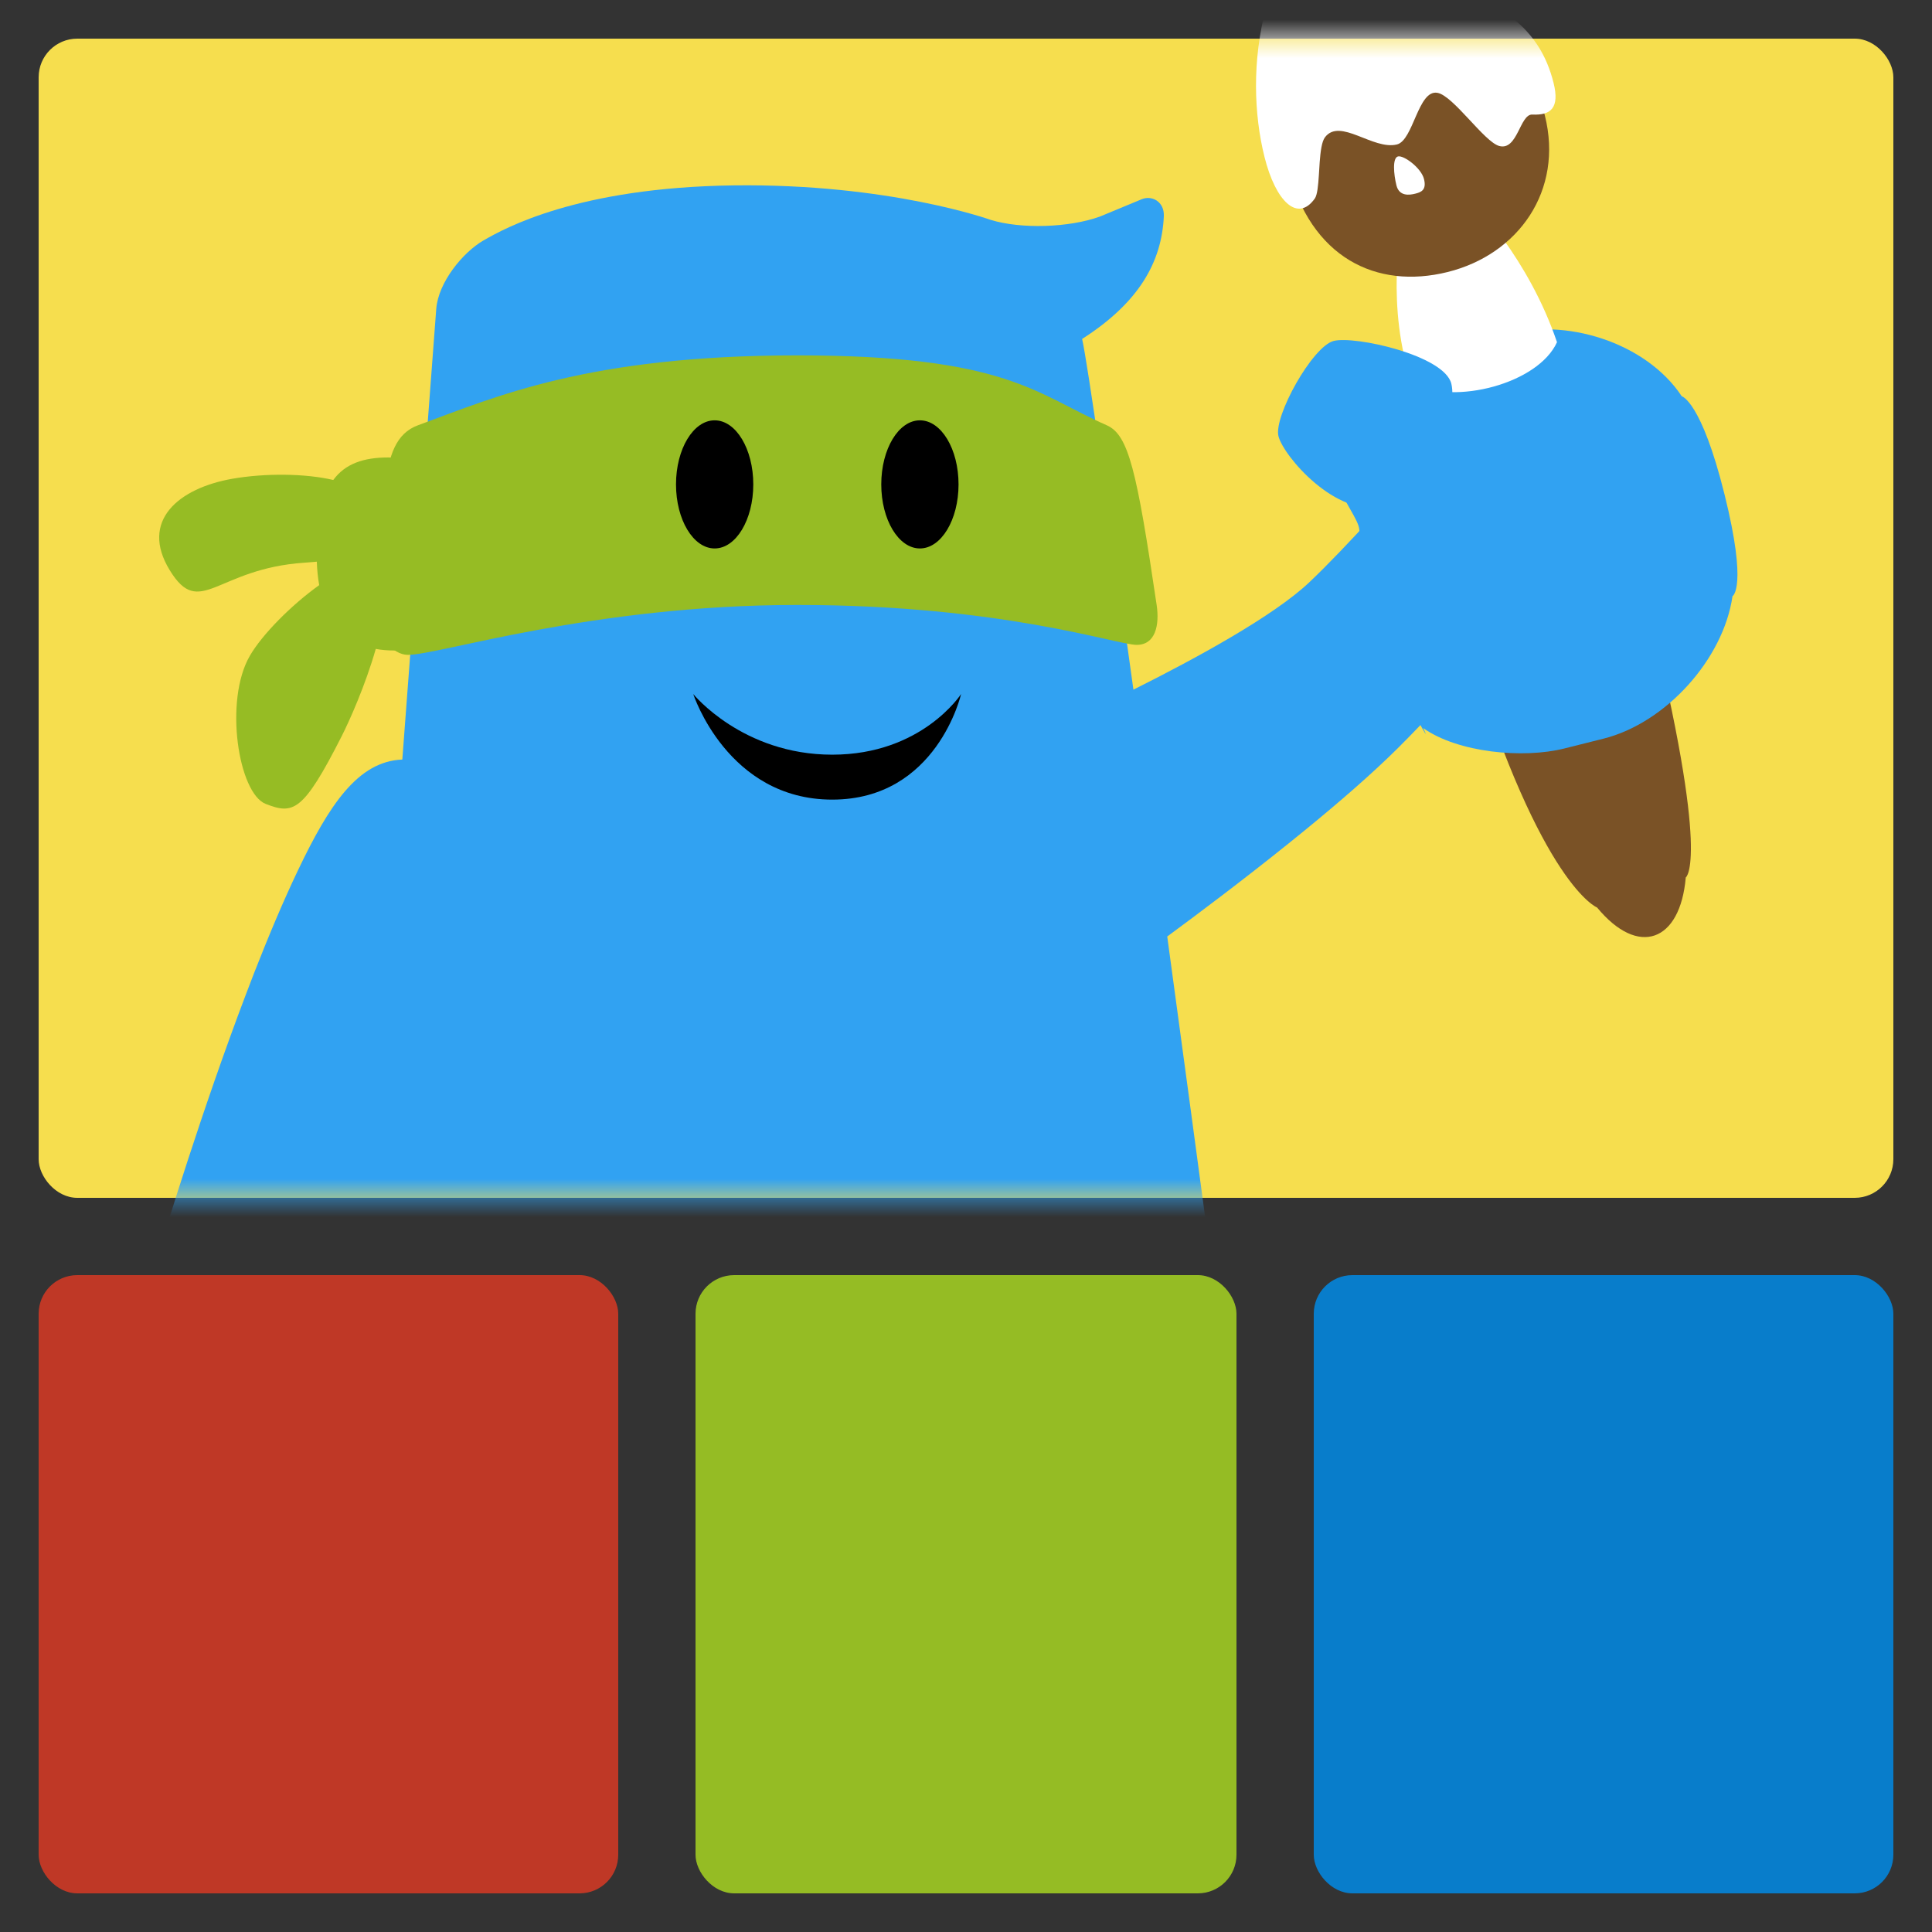 <svg xmlns="http://www.w3.org/2000/svg" xmlns:xlink="http://www.w3.org/1999/xlink" width="50" height="50" viewBox="0 0 50 50"><rect x="0" y="0" width="50" height="50" fill="#333333" stroke="none"/><defs><rect id="a" width="48" height="30" x="1" y="1" rx="1"/></defs><g fill="none" fill-rule="evenodd"><rect width="15" height="16" x="1" y="33" fill="#BF3826" rx="1"/><rect width="15" height="16" x="34" y="33" fill="#087DCB" rx="1"/><rect width="14" height="16" x="18" y="33" fill="#95BC24" rx="1"/><mask id="b" fill="#fff"><use xlink:href="#a"/></mask><use xlink:href="#a" fill="#F6DE4E"/><g mask="url(#b)"><g transform="translate(4.1 -6)"><path fill="#31A2F2" d="M21.537,11.69 C22.324,11.932 23.565,11.894 24.365,11.605 L25.438,11.16 C25.706,11.042 26.038,11.217 26.02,11.597 C25.964,12.788 25.373,13.833 23.905,14.772 C24.045,15.386 24.609,19.342 25.233,23.848 C26.866,23.032 28.861,21.941 29.78,21.074 C30.734,20.172 32.151,18.582 33.205,17.368 L33.216,17.356 C33.377,17.7 33.572,18.033 33.802,18.35 L33.981,18.584 L34.351,19.044 C34.886,19.711 35.559,20.275 36.316,20.723 C36.23,20.823 36.141,20.924 36.051,21.026 L35.683,21.444 L35.311,21.865 L35.311,21.865 L34.75,22.495 C33.754,23.607 32.783,24.661 32.064,25.374 C31.403,26.03 30.546,26.772 29.66,27.495 L29.25,27.827 C28.077,28.77 26.901,29.653 26.108,30.236 C26.563,33.582 26.955,36.494 27.123,37.753 L27.158,38.008 C27.193,38.272 27.212,38.415 27.212,38.415 L6.382,38.417 C6.363,38.614 6.346,38.809 6.331,39 C5.642,38.828 4.681,38.709 3.716,38.627 L3.234,38.589 C1.715,38.478 0.297,38.453 0.041,38.449 L2.99678305e-15,38.448 L2.99678305e-15,38.448 L0.019,38.386 C0.163,37.905 1.12,34.741 2.275,31.706 L2.474,31.187 C2.844,30.241 3.229,29.324 3.612,28.522 C4.419,26.831 5.162,25.702 6.312,25.657 L7.19,13.996 C7.242,13.306 7.879,12.53 8.415,12.221 C8.951,11.912 10.85,10.85 14.886,10.798 C18.921,10.746 21.537,11.69 21.537,11.69 Z"/><path fill="#96BC24" d="M6.717,17.006 C8.708,16.277 11.109,15.197 16.534,15.197 C21.959,15.197 22.715,16.203 24.543,17.006 C25.107,17.254 25.318,18.168 25.834,21.656 C25.912,22.183 25.801,22.689 25.318,22.689 C24.801,22.689 21.83,21.656 16.534,21.656 C11.238,21.656 7.265,22.948 6.459,22.948 C6.055,22.948 5.635,22.441 5.684,21.914 C5.926,19.268 5.587,17.419 6.717,17.006 Z"/><path fill="#000" d="M13.841,23.961 C13.841,23.961 15.113,25.531 17.438,25.531 C19.763,25.531 20.773,23.961 20.773,23.961 C20.773,23.961 20.151,26.694 17.438,26.694 C14.726,26.694 13.841,23.961 13.841,23.961 Z"/><ellipse cx="14.395" cy="18.536" fill="#000" rx="1" ry="1.658"/><ellipse cx="19.707" cy="18.536" fill="#000" rx="1" ry="1.658"/><g transform="rotate(-14 25.2 -98.882)"><path fill="#7A5226" d="M8.34,20.848 C9.964,27.383 9.303,27.788 9.303,27.788 C9.16,29.457 8.073,29.859 7.008,28.566 C7.008,28.566 5.58,28.011 3.72,22.003 C1.861,15.995 6.716,14.313 8.34,20.848 Z" transform="rotate(14 6.34 23.737)"/><path fill="#31A2F2" d="M1.737,15.355 C2.128,14.97 2.872,14.529 3.402,14.37 L5.785,13.655 C7.368,13.179 9.476,13.842 10.396,15.235 C10.396,15.235 10.9,15.352 11.503,17.775 C12.106,20.199 11.709,20.409 11.709,20.409 C11.473,22.044 9.98,23.694 8.366,24.097 L7.353,24.351 C6.283,24.618 4.603,24.458 3.705,23.822 C3.705,23.822 3.911,24.252 3.584,23.655 C3.187,22.931 3.391,22.117 3.292,21.804 C3.2,21.515 2.473,20.457 2.238,20.013 C1.891,19.354 2.133,18.896 2.029,18.583 C1.925,18.271 1.546,17.817 1.388,17.183 C0.986,15.568 1.737,15.355 1.737,15.355 Z" transform="rotate(14 6.53 18.814)"/><path fill="#FFF" d="M4.671,10.626 L6.523,10.046 C6.523,10.046 7.959,11.486 8.696,13.666 C8.21,14.737 6.055,15.302 4.949,14.738 C4.251,12.792 4.671,10.626 4.671,10.626 Z" transform="rotate(14 6.605 12.503)"/><path fill="#31A2F2" d="M3.488,17.12 C4.7,16.816 5.435,14.681 5.254,13.947 C5.072,13.213 2.76,12.703 2.211,12.841 C1.662,12.978 0.653,14.792 0.78,15.306 C0.908,15.819 2.276,17.425 3.488,17.12 Z" transform="rotate(14 3.025 14.988)"/><path fill="#7A5226" d="M7.339,11.634 C9.175,11.178 10.343,9.526 9.857,7.584 C9.123,4.652 5.878,4.914 5.862,1.026 C2.91,2.46 2.616,6.581 3.203,8.926 C3.79,11.271 5.502,12.09 7.339,11.634 Z" transform="rotate(14 6.461 6.39)"/><path fill="#FFF" d="M5.526,1.01 C6.029,0.667 6.309,0.785 6.314,1.091 C6.331,4.977 9.592,3.787 10.325,6.717 C10.49,7.375 10.245,7.561 9.777,7.538 C9.45,7.522 9.398,8.482 8.918,8.351 C8.532,8.245 7.733,7.052 7.322,6.976 C6.819,6.882 6.7,8.205 6.272,8.312 C5.655,8.465 4.798,7.612 4.409,8.127 C4.326,8.238 4.294,8.492 4.273,8.768 L4.252,9.1 C4.234,9.373 4.212,9.617 4.147,9.71 C3.702,10.34 3.132,9.786 2.845,8.637 C2.298,6.454 2.622,2.993 5.526,1.01 Z M6.299,8.622 C6.446,8.586 6.899,8.916 6.972,9.206 C7.045,9.496 6.891,9.55 6.744,9.586 C6.597,9.623 6.332,9.661 6.259,9.371 C6.187,9.081 6.152,8.659 6.299,8.622 Z" transform="rotate(14 6.5 5.388)"/></g><path fill="#96BC24" d="M5.947,17.839 C7.148,17.839 8.606,19.075 8.606,20.296 C8.606,21.517 7.309,22.835 6.108,22.835 C5.939,22.835 5.778,22.822 5.625,22.794 C5.358,23.729 4.947,24.649 4.744,25.05 C3.742,27.025 3.488,27.081 2.778,26.806 C2.069,26.531 1.693,24.131 2.367,22.97 C2.687,22.419 3.438,21.66 4.161,21.143 C4.128,20.96 4.107,20.757 4.099,20.536 L3.99,20.546 L3.99,20.546 L3.784,20.562 C1.491,20.714 1.076,22.036 0.293,20.757 C-0.491,19.478 0.523,18.634 1.914,18.39 C2.76,18.242 3.809,18.252 4.525,18.422 C4.836,17.998 5.315,17.839 5.947,17.839 Z"/></g></g></g></svg>
